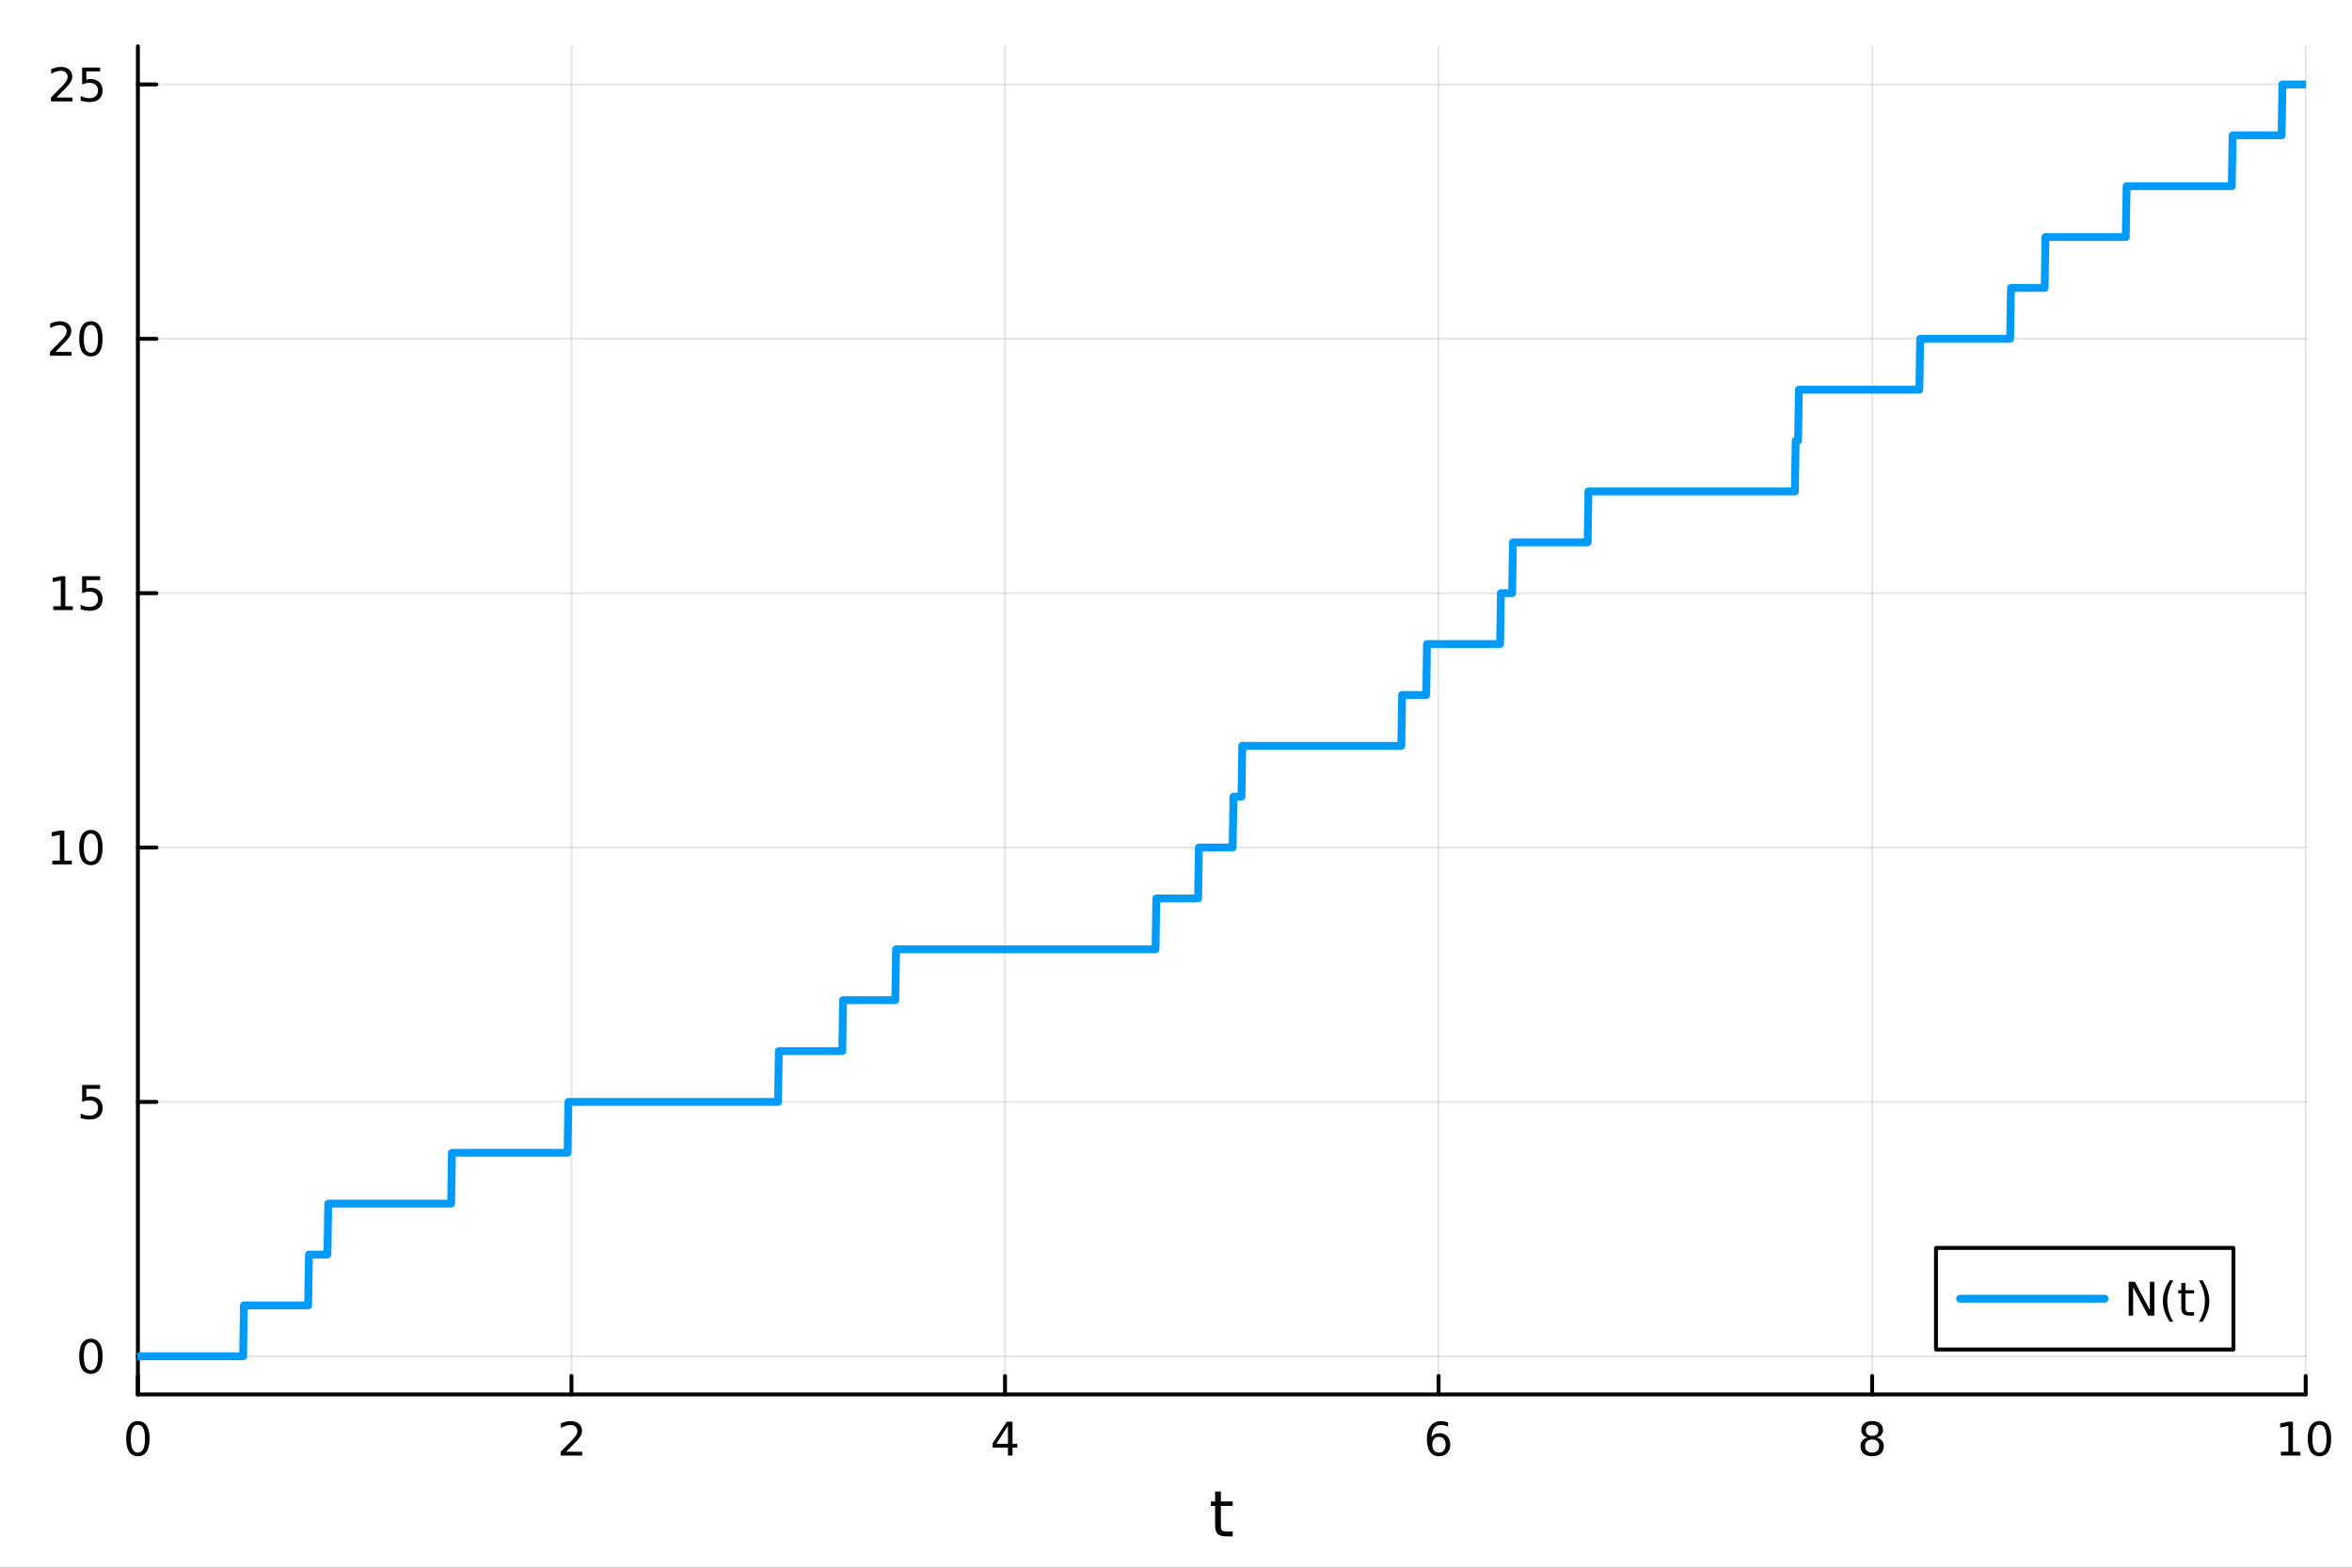 <?xml version="1.0" encoding="utf-8"?>
<svg xmlns="http://www.w3.org/2000/svg" xmlns:xlink="http://www.w3.org/1999/xlink" width="600" height="400" viewBox="0 0 2400 1600">
<rect x="0" y="0" width="2400" height="1600" fill="#333333" stroke="none"/>
<defs>
  <clipPath id="clip350">
    <rect x="0" y="0" width="2400" height="1600"/>
  </clipPath>
</defs>
<path clip-path="url(#clip350)" d="M0 1600 L2400 1600 L2400 0 L0 0  Z" fill="#ffffff" fill-rule="evenodd" fill-opacity="1"/>
<defs>
  <clipPath id="clip351">
    <rect x="480" y="0" width="1681" height="1600"/>
  </clipPath>
</defs>
<path clip-path="url(#clip350)" d="M140.696 1423.18 L2352.76 1423.18 L2352.76 47.244 L140.696 47.244  Z" fill="#ffffff" fill-rule="evenodd" fill-opacity="1"/>
<defs>
  <clipPath id="clip352">
    <rect x="140" y="47" width="2213" height="1377"/>
  </clipPath>
</defs>
<polyline clip-path="url(#clip352)" style="stroke:#000000; stroke-linecap:round; stroke-linejoin:round; stroke-width:2; stroke-opacity:0.1; fill:none" points="140.696,1423.18 140.696,47.244 "/>
<polyline clip-path="url(#clip352)" style="stroke:#000000; stroke-linecap:round; stroke-linejoin:round; stroke-width:2; stroke-opacity:0.1; fill:none" points="583.108,1423.18 583.108,47.244 "/>
<polyline clip-path="url(#clip352)" style="stroke:#000000; stroke-linecap:round; stroke-linejoin:round; stroke-width:2; stroke-opacity:0.1; fill:none" points="1025.52,1423.18 1025.52,47.244 "/>
<polyline clip-path="url(#clip352)" style="stroke:#000000; stroke-linecap:round; stroke-linejoin:round; stroke-width:2; stroke-opacity:0.1; fill:none" points="1467.93,1423.18 1467.93,47.244 "/>
<polyline clip-path="url(#clip352)" style="stroke:#000000; stroke-linecap:round; stroke-linejoin:round; stroke-width:2; stroke-opacity:0.1; fill:none" points="1910.34,1423.18 1910.34,47.244 "/>
<polyline clip-path="url(#clip352)" style="stroke:#000000; stroke-linecap:round; stroke-linejoin:round; stroke-width:2; stroke-opacity:0.1; fill:none" points="2352.76,1423.18 2352.76,47.244 "/>
<polyline clip-path="url(#clip350)" style="stroke:#000000; stroke-linecap:round; stroke-linejoin:round; stroke-width:4; stroke-opacity:1; fill:none" points="140.696,1423.18 2352.76,1423.18 "/>
<polyline clip-path="url(#clip350)" style="stroke:#000000; stroke-linecap:round; stroke-linejoin:round; stroke-width:4; stroke-opacity:1; fill:none" points="140.696,1423.18 140.696,1404.28 "/>
<polyline clip-path="url(#clip350)" style="stroke:#000000; stroke-linecap:round; stroke-linejoin:round; stroke-width:4; stroke-opacity:1; fill:none" points="583.108,1423.18 583.108,1404.28 "/>
<polyline clip-path="url(#clip350)" style="stroke:#000000; stroke-linecap:round; stroke-linejoin:round; stroke-width:4; stroke-opacity:1; fill:none" points="1025.52,1423.18 1025.52,1404.28 "/>
<polyline clip-path="url(#clip350)" style="stroke:#000000; stroke-linecap:round; stroke-linejoin:round; stroke-width:4; stroke-opacity:1; fill:none" points="1467.93,1423.18 1467.93,1404.28 "/>
<polyline clip-path="url(#clip350)" style="stroke:#000000; stroke-linecap:round; stroke-linejoin:round; stroke-width:4; stroke-opacity:1; fill:none" points="1910.34,1423.18 1910.34,1404.28 "/>
<polyline clip-path="url(#clip350)" style="stroke:#000000; stroke-linecap:round; stroke-linejoin:round; stroke-width:4; stroke-opacity:1; fill:none" points="2352.76,1423.18 2352.76,1404.28 "/>
<path clip-path="url(#clip350)" d="M140.696 1454.1 Q137.084 1454.1 135.256 1457.66 Q133.45 1461.2 133.45 1468.33 Q133.45 1475.44 135.256 1479.01 Q137.084 1482.55 140.696 1482.55 Q144.33 1482.55 146.135 1479.01 Q147.964 1475.44 147.964 1468.33 Q147.964 1461.2 146.135 1457.66 Q144.33 1454.1 140.696 1454.1 M140.696 1450.39 Q146.506 1450.39 149.561 1455 Q152.64 1459.58 152.64 1468.33 Q152.64 1477.06 149.561 1481.67 Q146.506 1486.25 140.696 1486.25 Q134.885 1486.25 131.807 1481.67 Q128.751 1477.06 128.751 1468.33 Q128.751 1459.58 131.807 1455 Q134.885 1450.39 140.696 1450.39 Z" fill="#000000" fill-rule="nonzero" fill-opacity="1" /><path clip-path="url(#clip350)" d="M577.76 1481.64 L594.08 1481.64 L594.08 1485.58 L572.135 1485.58 L572.135 1481.64 Q574.797 1478.89 579.381 1474.26 Q583.987 1469.61 585.168 1468.27 Q587.413 1465.74 588.293 1464.01 Q589.196 1462.25 589.196 1460.56 Q589.196 1457.8 587.251 1456.07 Q585.33 1454.33 582.228 1454.33 Q580.029 1454.33 577.575 1455.09 Q575.145 1455.86 572.367 1457.41 L572.367 1452.69 Q575.191 1451.55 577.645 1450.97 Q580.098 1450.39 582.135 1450.39 Q587.506 1450.39 590.7 1453.08 Q593.895 1455.77 593.895 1460.26 Q593.895 1462.39 593.084 1464.31 Q592.297 1466.2 590.191 1468.8 Q589.612 1469.47 586.51 1472.69 Q583.409 1475.88 577.76 1481.64 Z" fill="#000000" fill-rule="nonzero" fill-opacity="1" /><path clip-path="url(#clip350)" d="M1028.53 1455.09 L1016.72 1473.54 L1028.53 1473.54 L1028.53 1455.09 M1027.3 1451.02 L1033.18 1451.02 L1033.18 1473.54 L1038.11 1473.54 L1038.11 1477.43 L1033.18 1477.43 L1033.18 1485.58 L1028.53 1485.58 L1028.53 1477.43 L1012.93 1477.43 L1012.93 1472.92 L1027.3 1451.02 Z" fill="#000000" fill-rule="nonzero" fill-opacity="1" /><path clip-path="url(#clip350)" d="M1468.34 1466.44 Q1465.19 1466.44 1463.34 1468.59 Q1461.51 1470.74 1461.51 1474.49 Q1461.51 1478.22 1463.34 1480.39 Q1465.19 1482.55 1468.34 1482.55 Q1471.48 1482.55 1473.31 1480.39 Q1475.17 1478.22 1475.17 1474.49 Q1475.17 1470.74 1473.31 1468.59 Q1471.48 1466.44 1468.34 1466.44 M1477.62 1451.78 L1477.62 1456.04 Q1475.86 1455.21 1474.05 1454.77 Q1472.27 1454.33 1470.51 1454.33 Q1465.88 1454.33 1463.43 1457.45 Q1461 1460.58 1460.65 1466.9 Q1462.02 1464.89 1464.08 1463.82 Q1466.14 1462.73 1468.61 1462.73 Q1473.82 1462.73 1476.83 1465.9 Q1479.86 1469.05 1479.86 1474.49 Q1479.86 1479.82 1476.72 1483.03 Q1473.57 1486.25 1468.34 1486.25 Q1462.34 1486.25 1459.17 1481.67 Q1456 1477.06 1456 1468.33 Q1456 1460.14 1459.89 1455.28 Q1463.78 1450.39 1470.33 1450.39 Q1472.09 1450.39 1473.87 1450.74 Q1475.67 1451.09 1477.62 1451.78 Z" fill="#000000" fill-rule="nonzero" fill-opacity="1" /><path clip-path="url(#clip350)" d="M1910.34 1469.17 Q1907.01 1469.17 1905.09 1470.95 Q1903.19 1472.73 1903.19 1475.86 Q1903.19 1478.98 1905.09 1480.77 Q1907.01 1482.55 1910.34 1482.55 Q1913.68 1482.55 1915.6 1480.77 Q1917.52 1478.96 1917.52 1475.86 Q1917.52 1472.73 1915.6 1470.95 Q1913.7 1469.17 1910.34 1469.17 M1905.67 1467.18 Q1902.66 1466.44 1900.97 1464.38 Q1899.3 1462.32 1899.3 1459.35 Q1899.3 1455.21 1902.24 1452.8 Q1905.2 1450.39 1910.34 1450.39 Q1915.51 1450.39 1918.45 1452.8 Q1921.39 1455.21 1921.39 1459.35 Q1921.39 1462.32 1919.7 1464.38 Q1918.03 1466.44 1915.04 1467.18 Q1918.42 1467.96 1920.3 1470.26 Q1922.2 1472.55 1922.2 1475.86 Q1922.2 1480.88 1919.12 1483.57 Q1916.06 1486.25 1910.34 1486.25 Q1904.63 1486.25 1901.55 1483.57 Q1898.49 1480.88 1898.49 1475.86 Q1898.49 1472.55 1900.39 1470.26 Q1902.29 1467.96 1905.67 1467.18 M1903.95 1459.79 Q1903.95 1462.48 1905.62 1463.98 Q1907.31 1465.49 1910.34 1465.49 Q1913.35 1465.49 1915.04 1463.98 Q1916.76 1462.48 1916.76 1459.79 Q1916.76 1457.11 1915.04 1455.6 Q1913.35 1454.1 1910.34 1454.1 Q1907.31 1454.1 1905.62 1455.6 Q1903.95 1457.11 1903.95 1459.79 Z" fill="#000000" fill-rule="nonzero" fill-opacity="1" /><path clip-path="url(#clip350)" d="M2327.44 1481.64 L2335.08 1481.64 L2335.08 1455.28 L2326.77 1456.95 L2326.77 1452.69 L2335.04 1451.02 L2339.71 1451.02 L2339.71 1481.64 L2347.35 1481.64 L2347.35 1485.58 L2327.44 1485.58 L2327.44 1481.64 Z" fill="#000000" fill-rule="nonzero" fill-opacity="1" /><path clip-path="url(#clip350)" d="M2366.8 1454.1 Q2363.18 1454.1 2361.36 1457.66 Q2359.55 1461.2 2359.55 1468.33 Q2359.55 1475.44 2361.36 1479.01 Q2363.18 1482.55 2366.8 1482.55 Q2370.43 1482.55 2372.23 1479.01 Q2374.06 1475.44 2374.06 1468.33 Q2374.06 1461.2 2372.23 1457.66 Q2370.43 1454.1 2366.8 1454.1 M2366.8 1450.39 Q2372.61 1450.39 2375.66 1455 Q2378.74 1459.58 2378.74 1468.33 Q2378.74 1477.06 2375.66 1481.67 Q2372.61 1486.25 2366.8 1486.25 Q2360.99 1486.25 2357.91 1481.67 Q2354.85 1477.06 2354.85 1468.33 Q2354.85 1459.58 2357.91 1455 Q2360.99 1450.39 2366.8 1450.39 Z" fill="#000000" fill-rule="nonzero" fill-opacity="1" /><path clip-path="url(#clip350)" d="M1245.79 1522.27 L1245.79 1532.4 L1257.85 1532.4 L1257.85 1536.95 L1245.79 1536.95 L1245.79 1556.3 Q1245.79 1560.66 1246.96 1561.9 Q1248.17 1563.14 1251.83 1563.14 L1257.85 1563.14 L1257.85 1568.04 L1251.83 1568.04 Q1245.05 1568.04 1242.48 1565.53 Q1239.9 1562.98 1239.9 1556.3 L1239.9 1536.95 L1235.6 1536.95 L1235.6 1532.4 L1239.9 1532.4 L1239.9 1522.27 L1245.79 1522.27 Z" fill="#000000" fill-rule="nonzero" fill-opacity="1" /><polyline clip-path="url(#clip352)" style="stroke:#000000; stroke-linecap:round; stroke-linejoin:round; stroke-width:2; stroke-opacity:0.1; fill:none" points="140.696,1384.24 2352.76,1384.24 "/>
<polyline clip-path="url(#clip352)" style="stroke:#000000; stroke-linecap:round; stroke-linejoin:round; stroke-width:2; stroke-opacity:0.1; fill:none" points="140.696,1124.63 2352.76,1124.63 "/>
<polyline clip-path="url(#clip352)" style="stroke:#000000; stroke-linecap:round; stroke-linejoin:round; stroke-width:2; stroke-opacity:0.1; fill:none" points="140.696,865.017 2352.76,865.017 "/>
<polyline clip-path="url(#clip352)" style="stroke:#000000; stroke-linecap:round; stroke-linejoin:round; stroke-width:2; stroke-opacity:0.1; fill:none" points="140.696,605.407 2352.76,605.407 "/>
<polyline clip-path="url(#clip352)" style="stroke:#000000; stroke-linecap:round; stroke-linejoin:round; stroke-width:2; stroke-opacity:0.1; fill:none" points="140.696,345.796 2352.76,345.796 "/>
<polyline clip-path="url(#clip352)" style="stroke:#000000; stroke-linecap:round; stroke-linejoin:round; stroke-width:2; stroke-opacity:0.1; fill:none" points="140.696,86.186 2352.76,86.186 "/>
<polyline clip-path="url(#clip350)" style="stroke:#000000; stroke-linecap:round; stroke-linejoin:round; stroke-width:4; stroke-opacity:1; fill:none" points="140.696,1423.18 140.696,47.244 "/>
<polyline clip-path="url(#clip350)" style="stroke:#000000; stroke-linecap:round; stroke-linejoin:round; stroke-width:4; stroke-opacity:1; fill:none" points="140.696,1384.24 159.593,1384.24 "/>
<polyline clip-path="url(#clip350)" style="stroke:#000000; stroke-linecap:round; stroke-linejoin:round; stroke-width:4; stroke-opacity:1; fill:none" points="140.696,1124.63 159.593,1124.63 "/>
<polyline clip-path="url(#clip350)" style="stroke:#000000; stroke-linecap:round; stroke-linejoin:round; stroke-width:4; stroke-opacity:1; fill:none" points="140.696,865.017 159.593,865.017 "/>
<polyline clip-path="url(#clip350)" style="stroke:#000000; stroke-linecap:round; stroke-linejoin:round; stroke-width:4; stroke-opacity:1; fill:none" points="140.696,605.407 159.593,605.407 "/>
<polyline clip-path="url(#clip350)" style="stroke:#000000; stroke-linecap:round; stroke-linejoin:round; stroke-width:4; stroke-opacity:1; fill:none" points="140.696,345.796 159.593,345.796 "/>
<polyline clip-path="url(#clip350)" style="stroke:#000000; stroke-linecap:round; stroke-linejoin:round; stroke-width:4; stroke-opacity:1; fill:none" points="140.696,86.186 159.593,86.186 "/>
<path clip-path="url(#clip350)" d="M92.751 1370.04 Q89.14 1370.04 87.311 1373.6 Q85.506 1377.14 85.506 1384.27 Q85.506 1391.38 87.311 1394.94 Q89.14 1398.49 92.751 1398.49 Q96.385 1398.49 98.191 1394.94 Q100.02 1391.38 100.02 1384.27 Q100.02 1377.14 98.191 1373.6 Q96.385 1370.04 92.751 1370.04 M92.751 1366.33 Q98.561 1366.33 101.617 1370.94 Q104.696 1375.52 104.696 1384.27 Q104.696 1393 101.617 1397.61 Q98.561 1402.19 92.751 1402.19 Q86.941 1402.19 83.862 1397.61 Q80.807 1393 80.807 1384.27 Q80.807 1375.52 83.862 1370.94 Q86.941 1366.33 92.751 1366.33 Z" fill="#000000" fill-rule="nonzero" fill-opacity="1" /><path clip-path="url(#clip350)" d="M83.793 1107.35 L102.149 1107.35 L102.149 1111.28 L88.075 1111.28 L88.075 1119.76 Q89.094 1119.41 90.112 1119.25 Q91.131 1119.06 92.149 1119.06 Q97.936 1119.06 101.316 1122.23 Q104.696 1125.4 104.696 1130.82 Q104.696 1136.4 101.223 1139.5 Q97.751 1142.58 91.432 1142.58 Q89.256 1142.58 86.987 1142.21 Q84.742 1141.84 82.335 1141.1 L82.335 1136.4 Q84.418 1137.53 86.64 1138.09 Q88.862 1138.64 91.339 1138.64 Q95.344 1138.64 97.682 1136.54 Q100.02 1134.43 100.02 1130.82 Q100.02 1127.21 97.682 1125.1 Q95.344 1123 91.339 1123 Q89.464 1123 87.589 1123.41 Q85.737 1123.83 83.793 1124.71 L83.793 1107.35 Z" fill="#000000" fill-rule="nonzero" fill-opacity="1" /><path clip-path="url(#clip350)" d="M53.4 878.362 L61.038 878.362 L61.038 851.996 L52.728 853.663 L52.728 849.404 L60.992 847.737 L65.668 847.737 L65.668 878.362 L73.307 878.362 L73.307 882.297 L53.4 882.297 L53.4 878.362 Z" fill="#000000" fill-rule="nonzero" fill-opacity="1" /><path clip-path="url(#clip350)" d="M92.751 850.816 Q89.14 850.816 87.311 854.381 Q85.506 857.922 85.506 865.052 Q85.506 872.158 87.311 875.723 Q89.14 879.265 92.751 879.265 Q96.385 879.265 98.191 875.723 Q100.02 872.158 100.02 865.052 Q100.02 857.922 98.191 854.381 Q96.385 850.816 92.751 850.816 M92.751 847.112 Q98.561 847.112 101.617 851.719 Q104.696 856.302 104.696 865.052 Q104.696 873.779 101.617 878.385 Q98.561 882.969 92.751 882.969 Q86.941 882.969 83.862 878.385 Q80.807 873.779 80.807 865.052 Q80.807 856.302 83.862 851.719 Q86.941 847.112 92.751 847.112 Z" fill="#000000" fill-rule="nonzero" fill-opacity="1" /><path clip-path="url(#clip350)" d="M54.395 618.752 L62.034 618.752 L62.034 592.386 L53.724 594.053 L53.724 589.793 L61.987 588.127 L66.663 588.127 L66.663 618.752 L74.302 618.752 L74.302 622.687 L54.395 622.687 L54.395 618.752 Z" fill="#000000" fill-rule="nonzero" fill-opacity="1" /><path clip-path="url(#clip350)" d="M83.793 588.127 L102.149 588.127 L102.149 592.062 L88.075 592.062 L88.075 600.534 Q89.094 600.187 90.112 600.025 Q91.131 599.84 92.149 599.84 Q97.936 599.84 101.316 603.011 Q104.696 606.182 104.696 611.599 Q104.696 617.177 101.223 620.279 Q97.751 623.358 91.432 623.358 Q89.256 623.358 86.987 622.988 Q84.742 622.617 82.335 621.877 L82.335 617.177 Q84.418 618.312 86.64 618.867 Q88.862 619.423 91.339 619.423 Q95.344 619.423 97.682 617.316 Q100.02 615.21 100.02 611.599 Q100.02 607.988 97.682 605.881 Q95.344 603.775 91.339 603.775 Q89.464 603.775 87.589 604.191 Q85.737 604.608 83.793 605.488 L83.793 588.127 Z" fill="#000000" fill-rule="nonzero" fill-opacity="1" /><path clip-path="url(#clip350)" d="M56.617 359.141 L72.936 359.141 L72.936 363.076 L50.992 363.076 L50.992 359.141 Q53.654 356.386 58.237 351.757 Q62.844 347.104 64.025 345.761 Q66.27 343.238 67.149 341.502 Q68.052 339.743 68.052 338.053 Q68.052 335.299 66.108 333.562 Q64.186 331.826 61.085 331.826 Q58.886 331.826 56.432 332.59 Q54.001 333.354 51.224 334.905 L51.224 330.183 Q54.048 329.049 56.501 328.47 Q58.955 327.891 60.992 327.891 Q66.362 327.891 69.557 330.576 Q72.751 333.262 72.751 337.752 Q72.751 339.882 71.941 341.803 Q71.154 343.701 69.048 346.294 Q68.469 346.965 65.367 350.183 Q62.265 353.377 56.617 359.141 Z" fill="#000000" fill-rule="nonzero" fill-opacity="1" /><path clip-path="url(#clip350)" d="M92.751 331.595 Q89.14 331.595 87.311 335.16 Q85.506 338.701 85.506 345.831 Q85.506 352.937 87.311 356.502 Q89.14 360.044 92.751 360.044 Q96.385 360.044 98.191 356.502 Q100.02 352.937 100.02 345.831 Q100.02 338.701 98.191 335.16 Q96.385 331.595 92.751 331.595 M92.751 327.891 Q98.561 327.891 101.617 332.498 Q104.696 337.081 104.696 345.831 Q104.696 354.558 101.617 359.164 Q98.561 363.747 92.751 363.747 Q86.941 363.747 83.862 359.164 Q80.807 354.558 80.807 345.831 Q80.807 337.081 83.862 332.498 Q86.941 327.891 92.751 327.891 Z" fill="#000000" fill-rule="nonzero" fill-opacity="1" /><path clip-path="url(#clip350)" d="M57.612 99.531 L73.932 99.531 L73.932 103.466 L51.987 103.466 L51.987 99.531 Q54.65 96.776 59.233 92.146 Q63.839 87.493 65.02 86.151 Q67.265 83.628 68.145 81.892 Q69.048 80.132 69.048 78.443 Q69.048 75.688 67.103 73.952 Q65.182 72.216 62.08 72.216 Q59.881 72.216 57.427 72.98 Q54.997 73.744 52.219 75.294 L52.219 70.572 Q55.043 69.438 57.497 68.859 Q59.95 68.281 61.987 68.281 Q67.358 68.281 70.552 70.966 Q73.747 73.651 73.747 78.142 Q73.747 80.271 72.936 82.193 Q72.149 84.091 70.043 86.683 Q69.464 87.355 66.362 90.572 Q63.261 93.767 57.612 99.531 Z" fill="#000000" fill-rule="nonzero" fill-opacity="1" /><path clip-path="url(#clip350)" d="M83.793 68.906 L102.149 68.906 L102.149 72.841 L88.075 72.841 L88.075 81.313 Q89.094 80.966 90.112 80.804 Q91.131 80.619 92.149 80.619 Q97.936 80.619 101.316 83.79 Q104.696 86.961 104.696 92.378 Q104.696 97.956 101.223 101.058 Q97.751 104.137 91.432 104.137 Q89.256 104.137 86.987 103.767 Q84.742 103.396 82.335 102.655 L82.335 97.956 Q84.418 99.091 86.64 99.646 Q88.862 100.202 91.339 100.202 Q95.344 100.202 97.682 98.095 Q100.02 95.989 100.02 92.378 Q100.02 88.767 97.682 86.66 Q95.344 84.554 91.339 84.554 Q89.464 84.554 87.589 84.97 Q85.737 85.387 83.793 86.267 L83.793 68.906 Z" fill="#000000" fill-rule="nonzero" fill-opacity="1" /><polyline clip-path="url(#clip352)" style="stroke:#009af9; stroke-linecap:round; stroke-linejoin:round; stroke-width:8; stroke-opacity:1; fill:none" points="140.696,1384.24 141.515,1384.24 142.335,1384.24 143.154,1384.24 143.974,1384.24 144.793,1384.24 145.613,1384.24 146.433,1384.24 147.252,1384.24 148.072,1384.24 148.891,1384.24 149.711,1384.24 150.531,1384.24 151.35,1384.24 152.17,1384.24 152.989,1384.24 153.809,1384.24 154.628,1384.24 155.448,1384.24 156.268,1384.24 157.087,1384.24 157.907,1384.24 158.726,1384.24 159.546,1384.24 160.366,1384.24 161.185,1384.24 162.005,1384.24 162.824,1384.24 163.644,1384.24 164.464,1384.24 165.283,1384.24 166.103,1384.24 166.922,1384.24 167.742,1384.24 168.561,1384.24 169.381,1384.24 170.201,1384.24 171.02,1384.24 171.84,1384.24 172.659,1384.24 173.479,1384.24 174.299,1384.24 175.118,1384.24 175.938,1384.24 176.757,1384.24 177.577,1384.24 178.396,1384.24 179.216,1384.24 180.036,1384.24 180.855,1384.24 181.675,1384.24 182.494,1384.24 183.314,1384.24 184.134,1384.24 184.953,1384.24 185.773,1384.24 186.592,1384.24 187.412,1384.24 188.231,1384.24 189.051,1384.24 189.871,1384.24 190.69,1384.24 191.51,1384.24 192.329,1384.24 193.149,1384.24 193.969,1384.24 194.788,1384.24 195.608,1384.24 196.427,1384.24 197.247,1384.24 198.067,1384.24 198.886,1384.24 199.706,1384.24 200.525,1384.24 201.345,1384.24 202.164,1384.24 202.984,1384.24 203.804,1384.24 204.623,1384.24 205.443,1384.24 206.262,1384.24 207.082,1384.24 207.902,1384.24 208.721,1384.24 209.541,1384.24 210.36,1384.24 211.18,1384.24 211.999,1384.24 212.819,1384.24 213.639,1384.24 214.458,1384.24 215.278,1384.24 216.097,1384.24 216.917,1384.24 217.737,1384.24 218.556,1384.24 219.376,1384.24 220.195,1384.24 221.015,1384.24 221.834,1384.24 222.654,1384.24 223.474,1384.24 224.293,1384.24 225.113,1384.24 225.932,1384.24 226.752,1384.24 227.572,1384.24 228.391,1384.24 229.211,1384.24 230.03,1384.24 230.85,1384.24 231.669,1384.24 232.489,1384.24 233.309,1384.24 234.128,1384.24 234.948,1384.24 235.767,1384.24 236.587,1384.24 237.407,1384.24 238.226,1384.24 239.046,1384.24 239.865,1384.24 240.685,1384.24 241.505,1384.24 242.324,1384.24 243.144,1384.24 243.963,1384.24 244.783,1384.24 245.602,1384.24 246.422,1384.24 247.242,1384.24 248.061,1384.24 248.881,1332.32 249.7,1332.32 250.52,1332.32 251.34,1332.32 252.159,1332.32 252.979,1332.32 253.798,1332.32 254.618,1332.32 255.437,1332.32 256.257,1332.32 257.077,1332.32 257.896,1332.32 258.716,1332.32 259.535,1332.32 260.355,1332.32 261.175,1332.32 261.994,1332.32 262.814,1332.32 263.633,1332.32 264.453,1332.32 265.272,1332.32 266.092,1332.32 266.912,1332.32 267.731,1332.32 268.551,1332.32 269.37,1332.32 270.19,1332.32 271.01,1332.32 271.829,1332.32 272.649,1332.32 273.468,1332.32 274.288,1332.32 275.108,1332.32 275.927,1332.32 276.747,1332.32 277.566,1332.32 278.386,1332.32 279.205,1332.32 280.025,1332.32 280.845,1332.32 281.664,1332.32 282.484,1332.32 283.303,1332.32 284.123,1332.32 284.943,1332.32 285.762,1332.32 286.582,1332.32 287.401,1332.32 288.221,1332.32 289.04,1332.32 289.86,1332.32 290.68,1332.32 291.499,1332.32 292.319,1332.32 293.138,1332.32 293.958,1332.32 294.778,1332.32 295.597,1332.32 296.417,1332.32 297.236,1332.32 298.056,1332.32 298.875,1332.32 299.695,1332.32 300.515,1332.32 301.334,1332.32 302.154,1332.32 302.973,1332.32 303.793,1332.32 304.613,1332.32 305.432,1332.32 306.252,1332.32 307.071,1332.32 307.891,1332.32 308.711,1332.32 309.53,1332.32 310.35,1332.32 311.169,1332.32 311.989,1332.32 312.808,1332.32 313.628,1332.32 314.448,1332.32 315.267,1280.39 316.087,1280.39 316.906,1280.39 317.726,1280.39 318.546,1280.39 319.365,1280.39 320.185,1280.39 321.004,1280.39 321.824,1280.39 322.643,1280.39 323.463,1280.39 324.283,1280.39 325.102,1280.39 325.922,1280.39 326.741,1280.39 327.561,1280.39 328.381,1280.39 329.2,1280.39 330.02,1280.39 330.839,1280.39 331.659,1280.39 332.478,1280.39 333.298,1280.39 334.118,1280.39 334.937,1228.47 335.757,1228.47 336.576,1228.47 337.396,1228.47 338.216,1228.47 339.035,1228.47 339.855,1228.47 340.674,1228.47 341.494,1228.47 342.313,1228.47 343.133,1228.47 343.953,1228.47 344.772,1228.47 345.592,1228.47 346.411,1228.47 347.231,1228.47 348.051,1228.47 348.87,1228.47 349.69,1228.47 350.509,1228.47 351.329,1228.47 352.149,1228.47 352.968,1228.47 353.788,1228.47 354.607,1228.47 355.427,1228.47 356.246,1228.47 357.066,1228.47 357.886,1228.47 358.705,1228.47 359.525,1228.47 360.344,1228.47 361.164,1228.47 361.984,1228.47 362.803,1228.47 363.623,1228.47 364.442,1228.47 365.262,1228.47 366.081,1228.47 366.901,1228.47 367.721,1228.47 368.54,1228.47 369.36,1228.47 370.179,1228.47 370.999,1228.47 371.819,1228.47 372.638,1228.47 373.458,1228.47 374.277,1228.47 375.097,1228.47 375.916,1228.47 376.736,1228.47 377.556,1228.47 378.375,1228.47 379.195,1228.47 380.014,1228.47 380.834,1228.47 381.654,1228.47 382.473,1228.47 383.293,1228.47 384.112,1228.47 384.932,1228.47 385.752,1228.47 386.571,1228.47 387.391,1228.47 388.21,1228.47 389.03,1228.47 389.849,1228.47 390.669,1228.47 391.489,1228.47 392.308,1228.47 393.128,1228.47 393.947,1228.47 394.767,1228.47 395.587,1228.47 396.406,1228.47 397.226,1228.47 398.045,1228.47 398.865,1228.47 399.684,1228.47 400.504,1228.47 401.324,1228.47 402.143,1228.47 402.963,1228.47 403.782,1228.47 404.602,1228.47 405.422,1228.47 406.241,1228.47 407.061,1228.47 407.88,1228.47 408.7,1228.47 409.519,1228.47 410.339,1228.47 411.159,1228.47 411.978,1228.47 412.798,1228.47 413.617,1228.47 414.437,1228.47 415.257,1228.47 416.076,1228.47 416.896,1228.47 417.715,1228.47 418.535,1228.47 419.354,1228.47 420.174,1228.47 420.994,1228.47 421.813,1228.47 422.633,1228.47 423.452,1228.47 424.272,1228.47 425.092,1228.47 425.911,1228.47 426.731,1228.47 427.55,1228.47 428.37,1228.47 429.19,1228.47 430.009,1228.47 430.829,1228.47 431.648,1228.47 432.468,1228.47 433.287,1228.47 434.107,1228.47 434.927,1228.47 435.746,1228.47 436.566,1228.47 437.385,1228.47 438.205,1228.47 439.025,1228.47 439.844,1228.47 440.664,1228.47 441.483,1228.47 442.303,1228.47 443.122,1228.47 443.942,1228.47 444.762,1228.47 445.581,1228.47 446.401,1228.47 447.22,1228.47 448.04,1228.47 448.86,1228.47 449.679,1228.47 450.499,1228.47 451.318,1228.47 452.138,1228.47 452.957,1228.47 453.777,1228.47 454.597,1228.47 455.416,1228.47 456.236,1228.47 457.055,1228.47 457.875,1228.47 458.695,1228.47 459.514,1228.47 460.334,1228.47 461.153,1176.55 461.973,1176.55 462.793,1176.55 463.612,1176.55 464.432,1176.55 465.251,1176.55 466.071,1176.55 466.89,1176.55 467.71,1176.55 468.53,1176.55 469.349,1176.55 470.169,1176.55 470.988,1176.55 471.808,1176.55 472.628,1176.55 473.447,1176.55 474.267,1176.55 475.086,1176.55 475.906,1176.55 476.725,1176.55 477.545,1176.55 478.365,1176.55 479.184,1176.55 480.004,1176.55 480.823,1176.55 481.643,1176.55 482.463,1176.55 483.282,1176.55 484.102,1176.55 484.921,1176.55 485.741,1176.55 486.56,1176.55 487.38,1176.55 488.2,1176.55 489.019,1176.55 489.839,1176.55 490.658,1176.55 491.478,1176.55 492.298,1176.55 493.117,1176.55 493.937,1176.55 494.756,1176.55 495.576,1176.55 496.396,1176.55 497.215,1176.55 498.035,1176.55 498.854,1176.55 499.674,1176.55 500.493,1176.55 501.313,1176.55 502.133,1176.55 502.952,1176.55 503.772,1176.55 504.591,1176.55 505.411,1176.55 506.231,1176.55 507.05,1176.55 507.87,1176.55 508.689,1176.55 509.509,1176.55 510.328,1176.55 511.148,1176.55 511.968,1176.55 512.787,1176.55 513.607,1176.55 514.426,1176.55 515.246,1176.55 516.066,1176.55 516.885,1176.55 517.705,1176.55 518.524,1176.55 519.344,1176.55 520.163,1176.55 520.983,1176.55 521.803,1176.55 522.622,1176.55 523.442,1176.55 524.261,1176.55 525.081,1176.55 525.901,1176.55 526.72,1176.55 527.54,1176.55 528.359,1176.55 529.179,1176.55 529.998,1176.55 530.818,1176.55 531.638,1176.55 532.457,1176.55 533.277,1176.55 534.096,1176.55 534.916,1176.55 535.736,1176.55 536.555,1176.55 537.375,1176.55 538.194,1176.55 539.014,1176.55 539.834,1176.55 540.653,1176.55 541.473,1176.55 542.292,1176.55 543.112,1176.55 543.931,1176.55 544.751,1176.55 545.571,1176.55 546.39,1176.55 547.21,1176.55 548.029,1176.55 548.849,1176.55 549.669,1176.55 550.488,1176.55 551.308,1176.55 552.127,1176.55 552.947,1176.55 553.766,1176.55 554.586,1176.55 555.406,1176.55 556.225,1176.55 557.045,1176.55 557.864,1176.55 558.684,1176.55 559.504,1176.55 560.323,1176.55 561.143,1176.55 561.962,1176.55 562.782,1176.55 563.601,1176.55 564.421,1176.55 565.241,1176.55 566.06,1176.55 566.88,1176.55 567.699,1176.55 568.519,1176.55 569.339,1176.55 570.158,1176.55 570.978,1176.55 571.797,1176.55 572.617,1176.55 573.437,1176.55 574.256,1176.55 575.076,1176.55 575.895,1176.55 576.715,1176.55 577.534,1176.55 578.354,1176.55 579.174,1176.55 579.993,1124.63 580.813,1124.63 581.632,1124.63 582.452,1124.63 583.272,1124.63 584.091,1124.63 584.911,1124.63 585.73,1124.63 586.55,1124.63 587.369,1124.63 588.189,1124.63 589.009,1124.63 589.828,1124.63 590.648,1124.63 591.467,1124.63 592.287,1124.63 593.107,1124.63 593.926,1124.63 594.746,1124.63 595.565,1124.63 596.385,1124.63 597.204,1124.63 598.024,1124.63 598.844,1124.63 599.663,1124.63 600.483,1124.63 601.302,1124.63 602.122,1124.63 602.942,1124.63 603.761,1124.63 604.581,1124.63 605.4,1124.63 606.22,1124.63 607.04,1124.63 607.859,1124.63 608.679,1124.63 609.498,1124.63 610.318,1124.63 611.137,1124.63 611.957,1124.63 612.777,1124.63 613.596,1124.63 614.416,1124.63 615.235,1124.63 616.055,1124.63 616.875,1124.63 617.694,1124.63 618.514,1124.63 619.333,1124.63 620.153,1124.63 620.972,1124.63 621.792,1124.63 622.612,1124.63 623.431,1124.63 624.251,1124.63 625.07,1124.63 625.89,1124.63 626.71,1124.63 627.529,1124.63 628.349,1124.63 629.168,1124.63 629.988,1124.63 630.807,1124.63 631.627,1124.63 632.447,1124.63 633.266,1124.63 634.086,1124.63 634.905,1124.63 635.725,1124.63 636.545,1124.63 637.364,1124.63 638.184,1124.63 639.003,1124.63 639.823,1124.63 640.642,1124.63 641.462,1124.63 642.282,1124.63 643.101,1124.63 643.921,1124.63 644.74,1124.63 645.56,1124.63 646.38,1124.63 647.199,1124.63 648.019,1124.63 648.838,1124.63 649.658,1124.63 650.478,1124.63 651.297,1124.63 652.117,1124.63 652.936,1124.63 653.756,1124.63 654.575,1124.63 655.395,1124.63 656.215,1124.63 657.034,1124.63 657.854,1124.63 658.673,1124.63 659.493,1124.63 660.313,1124.63 661.132,1124.63 661.952,1124.63 662.771,1124.63 663.591,1124.63 664.41,1124.63 665.23,1124.63 666.05,1124.63 666.869,1124.63 667.689,1124.63 668.508,1124.63 669.328,1124.63 670.148,1124.63 670.967,1124.63 671.787,1124.63 672.606,1124.63 673.426,1124.63 674.245,1124.63 675.065,1124.63 675.885,1124.63 676.704,1124.63 677.524,1124.63 678.343,1124.63 679.163,1124.63 679.983,1124.63 680.802,1124.63 681.622,1124.63 682.441,1124.63 683.261,1124.63 684.081,1124.63 684.9,1124.63 685.72,1124.63 686.539,1124.63 687.359,1124.63 688.178,1124.63 688.998,1124.63 689.818,1124.63 690.637,1124.63 691.457,1124.63 692.276,1124.63 693.096,1124.63 693.916,1124.63 694.735,1124.63 695.555,1124.63 696.374,1124.63 697.194,1124.63 698.013,1124.63 698.833,1124.63 699.653,1124.63 700.472,1124.63 701.292,1124.63 702.111,1124.63 702.931,1124.63 703.751,1124.63 704.57,1124.63 705.39,1124.63 706.209,1124.63 707.029,1124.63 707.848,1124.63 708.668,1124.63 709.488,1124.63 710.307,1124.63 711.127,1124.63 711.946,1124.63 712.766,1124.63 713.586,1124.63 714.405,1124.63 715.225,1124.63 716.044,1124.63 716.864,1124.63 717.683,1124.63 718.503,1124.63 719.323,1124.63 720.142,1124.63 720.962,1124.63 721.781,1124.63 722.601,1124.63 723.421,1124.63 724.24,1124.63 725.06,1124.63 725.879,1124.63 726.699,1124.63 727.519,1124.63 728.338,1124.63 729.158,1124.63 729.977,1124.63 730.797,1124.63 731.616,1124.63 732.436,1124.63 733.256,1124.63 734.075,1124.63 734.895,1124.63 735.714,1124.63 736.534,1124.63 737.354,1124.63 738.173,1124.63 738.993,1124.63 739.812,1124.63 740.632,1124.63 741.451,1124.63 742.271,1124.63 743.091,1124.63 743.91,1124.63 744.73,1124.63 745.549,1124.63 746.369,1124.63 747.189,1124.63 748.008,1124.63 748.828,1124.63 749.647,1124.63 750.467,1124.63 751.286,1124.63 752.106,1124.63 752.926,1124.63 753.745,1124.63 754.565,1124.63 755.384,1124.63 756.204,1124.63 757.024,1124.63 757.843,1124.63 758.663,1124.63 759.482,1124.63 760.302,1124.63 761.122,1124.63 761.941,1124.63 762.761,1124.63 763.58,1124.63 764.4,1124.63 765.219,1124.63 766.039,1124.63 766.859,1124.63 767.678,1124.63 768.498,1124.63 769.317,1124.63 770.137,1124.63 770.957,1124.63 771.776,1124.63 772.596,1124.63 773.415,1124.63 774.235,1124.63 775.054,1124.63 775.874,1124.63 776.694,1124.63 777.513,1124.63 778.333,1124.63 779.152,1124.63 779.972,1124.63 780.792,1124.63 781.611,1124.63 782.431,1124.63 783.25,1124.63 784.07,1124.63 784.889,1124.63 785.709,1124.63 786.529,1124.63 787.348,1124.63 788.168,1124.63 788.987,1124.63 789.807,1124.63 790.627,1124.63 791.446,1124.63 792.266,1124.63 793.085,1124.63 793.905,1124.63 794.725,1072.71 795.544,1072.71 796.364,1072.71 797.183,1072.71 798.003,1072.71 798.822,1072.71 799.642,1072.71 800.462,1072.71 801.281,1072.71 802.101,1072.71 802.92,1072.71 803.74,1072.71 804.56,1072.71 805.379,1072.71 806.199,1072.71 807.018,1072.71 807.838,1072.71 808.657,1072.71 809.477,1072.71 810.297,1072.71 811.116,1072.71 811.936,1072.71 812.755,1072.71 813.575,1072.71 814.395,1072.71 815.214,1072.71 816.034,1072.71 816.853,1072.71 817.673,1072.71 818.492,1072.71 819.312,1072.71 820.132,1072.71 820.951,1072.71 821.771,1072.71 822.59,1072.71 823.41,1072.71 824.23,1072.71 825.049,1072.71 825.869,1072.71 826.688,1072.71 827.508,1072.71 828.327,1072.71 829.147,1072.71 829.967,1072.71 830.786,1072.71 831.606,1072.71 832.425,1072.71 833.245,1072.71 834.065,1072.71 834.884,1072.71 835.704,1072.71 836.523,1072.71 837.343,1072.71 838.163,1072.71 838.982,1072.71 839.802,1072.71 840.621,1072.71 841.441,1072.71 842.26,1072.71 843.08,1072.71 843.9,1072.71 844.719,1072.71 845.539,1072.71 846.358,1072.71 847.178,1072.71 847.998,1072.71 848.817,1072.71 849.637,1072.71 850.456,1072.71 851.276,1072.71 852.095,1072.71 852.915,1072.71 853.735,1072.71 854.554,1072.71 855.374,1072.71 856.193,1072.71 857.013,1072.71 857.833,1072.71 858.652,1072.71 859.472,1072.71 860.291,1020.78 861.111,1020.78 861.93,1020.78 862.75,1020.78 863.57,1020.78 864.389,1020.78 865.209,1020.78 866.028,1020.78 866.848,1020.78 867.668,1020.78 868.487,1020.78 869.307,1020.78 870.126,1020.78 870.946,1020.78 871.766,1020.78 872.585,1020.78 873.405,1020.78 874.224,1020.78 875.044,1020.78 875.863,1020.78 876.683,1020.78 877.503,1020.78 878.322,1020.78 879.142,1020.78 879.961,1020.78 880.781,1020.78 881.601,1020.78 882.42,1020.78 883.24,1020.78 884.059,1020.78 884.879,1020.78 885.698,1020.78 886.518,1020.78 887.338,1020.78 888.157,1020.78 888.977,1020.78 889.796,1020.78 890.616,1020.78 891.436,1020.78 892.255,1020.78 893.075,1020.78 893.894,1020.78 894.714,1020.78 895.533,1020.78 896.353,1020.78 897.173,1020.78 897.992,1020.78 898.812,1020.78 899.631,1020.78 900.451,1020.78 901.271,1020.78 902.09,1020.78 902.91,1020.78 903.729,1020.78 904.549,1020.78 905.369,1020.78 906.188,1020.78 907.008,1020.78 907.827,1020.78 908.647,1020.78 909.466,1020.78 910.286,1020.78 911.106,1020.78 911.925,1020.78 912.745,1020.78 913.564,1020.78 914.384,968.861 915.204,968.861 916.023,968.861 916.843,968.861 917.662,968.861 918.482,968.861 919.301,968.861 920.121,968.861 920.941,968.861 921.76,968.861 922.58,968.861 923.399,968.861 924.219,968.861 925.039,968.861 925.858,968.861 926.678,968.861 927.497,968.861 928.317,968.861 929.136,968.861 929.956,968.861 930.776,968.861 931.595,968.861 932.415,968.861 933.234,968.861 934.054,968.861 934.874,968.861 935.693,968.861 936.513,968.861 937.332,968.861 938.152,968.861 938.971,968.861 939.791,968.861 940.611,968.861 941.43,968.861 942.25,968.861 943.069,968.861 943.889,968.861 944.709,968.861 945.528,968.861 946.348,968.861 947.167,968.861 947.987,968.861 948.807,968.861 949.626,968.861 950.446,968.861 951.265,968.861 952.085,968.861 952.904,968.861 953.724,968.861 954.544,968.861 955.363,968.861 956.183,968.861 957.002,968.861 957.822,968.861 958.642,968.861 959.461,968.861 960.281,968.861 961.1,968.861 961.92,968.861 962.739,968.861 963.559,968.861 964.379,968.861 965.198,968.861 966.018,968.861 966.837,968.861 967.657,968.861 968.477,968.861 969.296,968.861 970.116,968.861 970.935,968.861 971.755,968.861 972.574,968.861 973.394,968.861 974.214,968.861 975.033,968.861 975.853,968.861 976.672,968.861 977.492,968.861 978.312,968.861 979.131,968.861 979.951,968.861 980.77,968.861 981.59,968.861 982.41,968.861 983.229,968.861 984.049,968.861 984.868,968.861 985.688,968.861 986.507,968.861 987.327,968.861 988.147,968.861 988.966,968.861 989.786,968.861 990.605,968.861 991.425,968.861 992.245,968.861 993.064,968.861 993.884,968.861 994.703,968.861 995.523,968.861 996.342,968.861 997.162,968.861 997.982,968.861 998.801,968.861 999.621,968.861 1000.44,968.861 1001.26,968.861 1002.08,968.861 1002.9,968.861 1003.72,968.861 1004.54,968.861 1005.36,968.861 1006.18,968.861 1007,968.861 1007.82,968.861 1008.64,968.861 1009.46,968.861 1010.28,968.861 1011.09,968.861 1011.91,968.861 1012.73,968.861 1013.55,968.861 1014.37,968.861 1015.19,968.861 1016.01,968.861 1016.83,968.861 1017.65,968.861 1018.47,968.861 1019.29,968.861 1020.11,968.861 1020.93,968.861 1021.75,968.861 1022.57,968.861 1023.39,968.861 1024.21,968.861 1025.03,968.861 1025.85,968.861 1026.67,968.861 1027.49,968.861 1028.31,968.861 1029.13,968.861 1029.95,968.861 1030.77,968.861 1031.58,968.861 1032.4,968.861 1033.22,968.861 1034.04,968.861 1034.86,968.861 1035.68,968.861 1036.5,968.861 1037.32,968.861 1038.14,968.861 1038.96,968.861 1039.78,968.861 1040.6,968.861 1041.42,968.861 1042.24,968.861 1043.06,968.861 1043.88,968.861 1044.7,968.861 1045.52,968.861 1046.34,968.861 1047.16,968.861 1047.98,968.861 1048.8,968.861 1049.62,968.861 1050.44,968.861 1051.25,968.861 1052.07,968.861 1052.89,968.861 1053.71,968.861 1054.53,968.861 1055.35,968.861 1056.17,968.861 1056.99,968.861 1057.81,968.861 1058.63,968.861 1059.45,968.861 1060.27,968.861 1061.09,968.861 1061.91,968.861 1062.73,968.861 1063.55,968.861 1064.37,968.861 1065.19,968.861 1066.01,968.861 1066.83,968.861 1067.65,968.861 1068.47,968.861 1069.29,968.861 1070.11,968.861 1070.92,968.861 1071.74,968.861 1072.56,968.861 1073.38,968.861 1074.2,968.861 1075.02,968.861 1075.84,968.861 1076.66,968.861 1077.48,968.861 1078.3,968.861 1079.12,968.861 1079.94,968.861 1080.76,968.861 1081.58,968.861 1082.4,968.861 1083.22,968.861 1084.04,968.861 1084.86,968.861 1085.68,968.861 1086.5,968.861 1087.32,968.861 1088.14,968.861 1088.96,968.861 1089.78,968.861 1090.59,968.861 1091.41,968.861 1092.23,968.861 1093.05,968.861 1093.87,968.861 1094.69,968.861 1095.51,968.861 1096.33,968.861 1097.15,968.861 1097.97,968.861 1098.79,968.861 1099.61,968.861 1100.43,968.861 1101.25,968.861 1102.07,968.861 1102.89,968.861 1103.71,968.861 1104.53,968.861 1105.35,968.861 1106.17,968.861 1106.99,968.861 1107.81,968.861 1108.63,968.861 1109.45,968.861 1110.26,968.861 1111.08,968.861 1111.9,968.861 1112.72,968.861 1113.54,968.861 1114.36,968.861 1115.18,968.861 1116,968.861 1116.82,968.861 1117.64,968.861 1118.46,968.861 1119.28,968.861 1120.1,968.861 1120.92,968.861 1121.74,968.861 1122.56,968.861 1123.38,968.861 1124.2,968.861 1125.02,968.861 1125.84,968.861 1126.66,968.861 1127.48,968.861 1128.3,968.861 1129.12,968.861 1129.93,968.861 1130.75,968.861 1131.57,968.861 1132.39,968.861 1133.21,968.861 1134.03,968.861 1134.85,968.861 1135.67,968.861 1136.49,968.861 1137.31,968.861 1138.13,968.861 1138.95,968.861 1139.77,968.861 1140.59,968.861 1141.41,968.861 1142.23,968.861 1143.05,968.861 1143.87,968.861 1144.69,968.861 1145.51,968.861 1146.33,968.861 1147.15,968.861 1147.97,968.861 1148.79,968.861 1149.6,968.861 1150.42,968.861 1151.24,968.861 1152.06,968.861 1152.88,968.861 1153.7,968.861 1154.52,968.861 1155.34,968.861 1156.16,968.861 1156.98,968.861 1157.8,968.861 1158.62,968.861 1159.44,968.861 1160.26,968.861 1161.08,968.861 1161.9,968.861 1162.72,968.861 1163.54,968.861 1164.36,968.861 1165.18,968.861 1166,968.861 1166.82,968.861 1167.64,968.861 1168.46,968.861 1169.27,968.861 1170.09,968.861 1170.91,968.861 1171.73,968.861 1172.55,968.861 1173.37,968.861 1174.19,968.861 1175.01,968.861 1175.83,968.861 1176.65,968.861 1177.47,968.861 1178.29,968.861 1179.11,968.861 1179.93,916.939 1180.75,916.939 1181.57,916.939 1182.39,916.939 1183.21,916.939 1184.03,916.939 1184.85,916.939 1185.67,916.939 1186.49,916.939 1187.31,916.939 1188.13,916.939 1188.94,916.939 1189.76,916.939 1190.58,916.939 1191.4,916.939 1192.22,916.939 1193.04,916.939 1193.86,916.939 1194.68,916.939 1195.5,916.939 1196.32,916.939 1197.14,916.939 1197.96,916.939 1198.78,916.939 1199.6,916.939 1200.42,916.939 1201.24,916.939 1202.06,916.939 1202.88,916.939 1203.7,916.939 1204.52,916.939 1205.34,916.939 1206.16,916.939 1206.98,916.939 1207.8,916.939 1208.62,916.939 1209.43,916.939 1210.25,916.939 1211.07,916.939 1211.89,916.939 1212.71,916.939 1213.53,916.939 1214.35,916.939 1215.17,916.939 1215.99,916.939 1216.81,916.939 1217.63,916.939 1218.45,916.939 1219.27,916.939 1220.09,916.939 1220.91,916.939 1221.73,916.939 1222.55,916.939 1223.37,865.017 1224.19,865.017 1225.01,865.017 1225.83,865.017 1226.65,865.017 1227.47,865.017 1228.29,865.017 1229.1,865.017 1229.92,865.017 1230.74,865.017 1231.56,865.017 1232.38,865.017 1233.2,865.017 1234.02,865.017 1234.84,865.017 1235.66,865.017 1236.48,865.017 1237.3,865.017 1238.12,865.017 1238.94,865.017 1239.76,865.017 1240.58,865.017 1241.4,865.017 1242.22,865.017 1243.04,865.017 1243.86,865.017 1244.68,865.017 1245.5,865.017 1246.32,865.017 1247.14,865.017 1247.96,865.017 1248.77,865.017 1249.59,865.017 1250.41,865.017 1251.23,865.017 1252.05,865.017 1252.87,865.017 1253.69,865.017 1254.51,865.017 1255.33,865.017 1256.15,865.017 1256.97,865.017 1257.79,865.017 1258.61,813.095 1259.43,813.095 1260.25,813.095 1261.07,813.095 1261.89,813.095 1262.71,813.095 1263.53,813.095 1264.35,813.095 1265.17,813.095 1265.99,813.095 1266.81,813.095 1267.63,761.173 1268.44,761.173 1269.26,761.173 1270.08,761.173 1270.9,761.173 1271.72,761.173 1272.54,761.173 1273.36,761.173 1274.18,761.173 1275,761.173 1275.82,761.173 1276.64,761.173 1277.46,761.173 1278.28,761.173 1279.1,761.173 1279.92,761.173 1280.74,761.173 1281.56,761.173 1282.38,761.173 1283.2,761.173 1284.02,761.173 1284.84,761.173 1285.66,761.173 1286.48,761.173 1287.3,761.173 1288.11,761.173 1288.93,761.173 1289.75,761.173 1290.57,761.173 1291.39,761.173 1292.21,761.173 1293.03,761.173 1293.85,761.173 1294.67,761.173 1295.49,761.173 1296.31,761.173 1297.13,761.173 1297.95,761.173 1298.77,761.173 1299.59,761.173 1300.41,761.173 1301.23,761.173 1302.05,761.173 1302.87,761.173 1303.69,761.173 1304.51,761.173 1305.33,761.173 1306.15,761.173 1306.97,761.173 1307.78,761.173 1308.6,761.173 1309.42,761.173 1310.24,761.173 1311.06,761.173 1311.88,761.173 1312.7,761.173 1313.52,761.173 1314.34,761.173 1315.16,761.173 1315.98,761.173 1316.8,761.173 1317.62,761.173 1318.44,761.173 1319.26,761.173 1320.08,761.173 1320.9,761.173 1321.72,761.173 1322.54,761.173 1323.36,761.173 1324.18,761.173 1325,761.173 1325.82,761.173 1326.64,761.173 1327.45,761.173 1328.27,761.173 1329.09,761.173 1329.91,761.173 1330.73,761.173 1331.55,761.173 1332.37,761.173 1333.19,761.173 1334.01,761.173 1334.83,761.173 1335.65,761.173 1336.47,761.173 1337.29,761.173 1338.11,761.173 1338.93,761.173 1339.75,761.173 1340.57,761.173 1341.39,761.173 1342.21,761.173 1343.03,761.173 1343.85,761.173 1344.67,761.173 1345.49,761.173 1346.31,761.173 1347.12,761.173 1347.94,761.173 1348.76,761.173 1349.58,761.173 1350.4,761.173 1351.22,761.173 1352.04,761.173 1352.86,761.173 1353.68,761.173 1354.5,761.173 1355.32,761.173 1356.14,761.173 1356.96,761.173 1357.78,761.173 1358.6,761.173 1359.42,761.173 1360.24,761.173 1361.06,761.173 1361.88,761.173 1362.7,761.173 1363.52,761.173 1364.34,761.173 1365.16,761.173 1365.98,761.173 1366.79,761.173 1367.61,761.173 1368.43,761.173 1369.25,761.173 1370.07,761.173 1370.89,761.173 1371.71,761.173 1372.53,761.173 1373.35,761.173 1374.17,761.173 1374.99,761.173 1375.81,761.173 1376.63,761.173 1377.45,761.173 1378.27,761.173 1379.09,761.173 1379.91,761.173 1380.73,761.173 1381.55,761.173 1382.37,761.173 1383.19,761.173 1384.01,761.173 1384.83,761.173 1385.65,761.173 1386.46,761.173 1387.28,761.173 1388.1,761.173 1388.92,761.173 1389.74,761.173 1390.56,761.173 1391.38,761.173 1392.2,761.173 1393.02,761.173 1393.84,761.173 1394.66,761.173 1395.48,761.173 1396.3,761.173 1397.12,761.173 1397.94,761.173 1398.76,761.173 1399.58,761.173 1400.4,761.173 1401.22,761.173 1402.04,761.173 1402.86,761.173 1403.68,761.173 1404.5,761.173 1405.32,761.173 1406.14,761.173 1406.95,761.173 1407.77,761.173 1408.59,761.173 1409.41,761.173 1410.23,761.173 1411.05,761.173 1411.87,761.173 1412.69,761.173 1413.51,761.173 1414.33,761.173 1415.15,761.173 1415.97,761.173 1416.79,761.173 1417.61,761.173 1418.43,761.173 1419.25,761.173 1420.07,761.173 1420.89,761.173 1421.71,761.173 1422.53,761.173 1423.35,761.173 1424.17,761.173 1424.99,761.173 1425.81,761.173 1426.62,761.173 1427.44,761.173 1428.26,761.173 1429.08,761.173 1429.9,761.173 1430.72,709.251 1431.54,709.251 1432.36,709.251 1433.18,709.251 1434,709.251 1434.82,709.251 1435.64,709.251 1436.46,709.251 1437.28,709.251 1438.1,709.251 1438.92,709.251 1439.74,709.251 1440.56,709.251 1441.38,709.251 1442.2,709.251 1443.02,709.251 1443.84,709.251 1444.66,709.251 1445.48,709.251 1446.29,709.251 1447.11,709.251 1447.93,709.251 1448.75,709.251 1449.57,709.251 1450.39,709.251 1451.21,709.251 1452.03,709.251 1452.85,709.251 1453.67,709.251 1454.49,709.251 1455.31,709.251 1456.13,657.329 1456.95,657.329 1457.77,657.329 1458.59,657.329 1459.41,657.329 1460.23,657.329 1461.05,657.329 1461.87,657.329 1462.69,657.329 1463.51,657.329 1464.33,657.329 1465.15,657.329 1465.96,657.329 1466.78,657.329 1467.6,657.329 1468.42,657.329 1469.24,657.329 1470.06,657.329 1470.88,657.329 1471.7,657.329 1472.52,657.329 1473.34,657.329 1474.16,657.329 1474.98,657.329 1475.8,657.329 1476.62,657.329 1477.44,657.329 1478.26,657.329 1479.08,657.329 1479.9,657.329 1480.72,657.329 1481.54,657.329 1482.36,657.329 1483.18,657.329 1484,657.329 1484.82,657.329 1485.63,657.329 1486.45,657.329 1487.27,657.329 1488.09,657.329 1488.91,657.329 1489.73,657.329 1490.55,657.329 1491.37,657.329 1492.19,657.329 1493.01,657.329 1493.83,657.329 1494.65,657.329 1495.47,657.329 1496.29,657.329 1497.11,657.329 1497.93,657.329 1498.75,657.329 1499.57,657.329 1500.39,657.329 1501.21,657.329 1502.03,657.329 1502.85,657.329 1503.67,657.329 1504.49,657.329 1505.3,657.329 1506.12,657.329 1506.94,657.329 1507.76,657.329 1508.58,657.329 1509.4,657.329 1510.22,657.329 1511.04,657.329 1511.86,657.329 1512.68,657.329 1513.5,657.329 1514.32,657.329 1515.14,657.329 1515.96,657.329 1516.78,657.329 1517.6,657.329 1518.42,657.329 1519.24,657.329 1520.06,657.329 1520.88,657.329 1521.7,657.329 1522.52,657.329 1523.34,657.329 1524.16,657.329 1524.97,657.329 1525.79,657.329 1526.61,657.329 1527.43,657.329 1528.25,657.329 1529.07,657.329 1529.89,657.329 1530.71,657.329 1531.53,605.407 1532.35,605.407 1533.17,605.407 1533.99,605.407 1534.81,605.407 1535.63,605.407 1536.45,605.407 1537.27,605.407 1538.09,605.407 1538.91,605.407 1539.73,605.407 1540.55,605.407 1541.37,605.407 1542.19,605.407 1543.01,605.407 1543.83,553.485 1544.64,553.485 1545.46,553.485 1546.28,553.485 1547.1,553.485 1547.92,553.485 1548.74,553.485 1549.56,553.485 1550.38,553.485 1551.2,553.485 1552.02,553.485 1552.84,553.485 1553.66,553.485 1554.48,553.485 1555.3,553.485 1556.12,553.485 1556.94,553.485 1557.76,553.485 1558.58,553.485 1559.4,553.485 1560.22,553.485 1561.04,553.485 1561.86,553.485 1562.68,553.485 1563.5,553.485 1564.31,553.485 1565.13,553.485 1565.95,553.485 1566.77,553.485 1567.59,553.485 1568.41,553.485 1569.23,553.485 1570.05,553.485 1570.87,553.485 1571.69,553.485 1572.51,553.485 1573.33,553.485 1574.15,553.485 1574.97,553.485 1575.79,553.485 1576.61,553.485 1577.43,553.485 1578.25,553.485 1579.07,553.485 1579.89,553.485 1580.71,553.485 1581.53,553.485 1582.35,553.485 1583.17,553.485 1583.99,553.485 1584.8,553.485 1585.62,553.485 1586.44,553.485 1587.26,553.485 1588.08,553.485 1588.9,553.485 1589.72,553.485 1590.54,553.485 1591.36,553.485 1592.18,553.485 1593,553.485 1593.82,553.485 1594.64,553.485 1595.46,553.485 1596.28,553.485 1597.1,553.485 1597.92,553.485 1598.74,553.485 1599.56,553.485 1600.38,553.485 1601.2,553.485 1602.02,553.485 1602.84,553.485 1603.66,553.485 1604.47,553.485 1605.29,553.485 1606.11,553.485 1606.93,553.485 1607.75,553.485 1608.57,553.485 1609.39,553.485 1610.21,553.485 1611.03,553.485 1611.85,553.485 1612.67,553.485 1613.49,553.485 1614.31,553.485 1615.13,553.485 1615.95,553.485 1616.77,553.485 1617.59,553.485 1618.41,553.485 1619.23,553.485 1620.05,553.485 1620.87,501.563 1621.69,501.563 1622.51,501.563 1623.33,501.563 1624.14,501.563 1624.96,501.563 1625.78,501.563 1626.6,501.563 1627.42,501.563 1628.24,501.563 1629.06,501.563 1629.88,501.563 1630.7,501.563 1631.52,501.563 1632.34,501.563 1633.16,501.563 1633.98,501.563 1634.8,501.563 1635.62,501.563 1636.44,501.563 1637.26,501.563 1638.08,501.563 1638.9,501.563 1639.72,501.563 1640.54,501.563 1641.36,501.563 1642.18,501.563 1643,501.563 1643.81,501.563 1644.63,501.563 1645.45,501.563 1646.27,501.563 1647.09,501.563 1647.91,501.563 1648.73,501.563 1649.55,501.563 1650.37,501.563 1651.19,501.563 1652.01,501.563 1652.83,501.563 1653.65,501.563 1654.47,501.563 1655.29,501.563 1656.11,501.563 1656.93,501.563 1657.75,501.563 1658.57,501.563 1659.39,501.563 1660.21,501.563 1661.03,501.563 1661.85,501.563 1662.67,501.563 1663.48,501.563 1664.3,501.563 1665.12,501.563 1665.94,501.563 1666.76,501.563 1667.58,501.563 1668.4,501.563 1669.22,501.563 1670.04,501.563 1670.86,501.563 1671.68,501.563 1672.5,501.563 1673.32,501.563 1674.14,501.563 1674.96,501.563 1675.78,501.563 1676.6,501.563 1677.42,501.563 1678.24,501.563 1679.06,501.563 1679.88,501.563 1680.7,501.563 1681.52,501.563 1682.34,501.563 1683.15,501.563 1683.97,501.563 1684.79,501.563 1685.61,501.563 1686.43,501.563 1687.25,501.563 1688.07,501.563 1688.89,501.563 1689.71,501.563 1690.53,501.563 1691.35,501.563 1692.17,501.563 1692.99,501.563 1693.81,501.563 1694.63,501.563 1695.45,501.563 1696.27,501.563 1697.09,501.563 1697.91,501.563 1698.73,501.563 1699.55,501.563 1700.37,501.563 1701.19,501.563 1702.01,501.563 1702.82,501.563 1703.64,501.563 1704.46,501.563 1705.28,501.563 1706.1,501.563 1706.92,501.563 1707.74,501.563 1708.56,501.563 1709.38,501.563 1710.2,501.563 1711.02,501.563 1711.84,501.563 1712.66,501.563 1713.48,501.563 1714.3,501.563 1715.12,501.563 1715.94,501.563 1716.76,501.563 1717.58,501.563 1718.4,501.563 1719.22,501.563 1720.04,501.563 1720.86,501.563 1721.68,501.563 1722.49,501.563 1723.31,501.563 1724.13,501.563 1724.95,501.563 1725.77,501.563 1726.59,501.563 1727.41,501.563 1728.23,501.563 1729.05,501.563 1729.87,501.563 1730.69,501.563 1731.51,501.563 1732.33,501.563 1733.15,501.563 1733.97,501.563 1734.79,501.563 1735.61,501.563 1736.43,501.563 1737.25,501.563 1738.07,501.563 1738.89,501.563 1739.71,501.563 1740.53,501.563 1741.35,501.563 1742.16,501.563 1742.98,501.563 1743.8,501.563 1744.62,501.563 1745.44,501.563 1746.26,501.563 1747.08,501.563 1747.9,501.563 1748.72,501.563 1749.54,501.563 1750.36,501.563 1751.18,501.563 1752,501.563 1752.82,501.563 1753.64,501.563 1754.46,501.563 1755.28,501.563 1756.1,501.563 1756.92,501.563 1757.74,501.563 1758.56,501.563 1759.38,501.563 1760.2,501.563 1761.02,501.563 1761.84,501.563 1762.65,501.563 1763.47,501.563 1764.29,501.563 1765.11,501.563 1765.93,501.563 1766.75,501.563 1767.57,501.563 1768.39,501.563 1769.21,501.563 1770.03,501.563 1770.85,501.563 1771.67,501.563 1772.49,501.563 1773.31,501.563 1774.13,501.563 1774.95,501.563 1775.77,501.563 1776.59,501.563 1777.41,501.563 1778.23,501.563 1779.05,501.563 1779.87,501.563 1780.69,501.563 1781.51,501.563 1782.32,501.563 1783.14,501.563 1783.96,501.563 1784.78,501.563 1785.6,501.563 1786.42,501.563 1787.24,501.563 1788.06,501.563 1788.88,501.563 1789.7,501.563 1790.52,501.563 1791.34,501.563 1792.16,501.563 1792.98,501.563 1793.8,501.563 1794.62,501.563 1795.44,501.563 1796.26,501.563 1797.08,501.563 1797.9,501.563 1798.72,501.563 1799.54,501.563 1800.36,501.563 1801.18,501.563 1801.99,501.563 1802.81,501.563 1803.63,501.563 1804.45,501.563 1805.27,501.563 1806.09,501.563 1806.91,501.563 1807.73,501.563 1808.55,501.563 1809.37,501.563 1810.19,501.563 1811.01,501.563 1811.83,501.563 1812.65,501.563 1813.47,501.563 1814.29,501.563 1815.11,501.563 1815.93,501.563 1816.75,501.563 1817.57,501.563 1818.39,501.563 1819.21,501.563 1820.03,501.563 1820.85,501.563 1821.66,501.563 1822.48,501.563 1823.3,501.563 1824.12,501.563 1824.94,501.563 1825.76,501.563 1826.58,501.563 1827.4,501.563 1828.22,501.563 1829.04,501.563 1829.86,501.563 1830.68,501.563 1831.5,501.563 1832.32,449.64 1833.14,449.64 1833.96,449.64 1834.78,449.64 1835.6,397.718 1836.42,397.718 1837.24,397.718 1838.06,397.718 1838.88,397.718 1839.7,397.718 1840.52,397.718 1841.33,397.718 1842.15,397.718 1842.97,397.718 1843.79,397.718 1844.61,397.718 1845.43,397.718 1846.25,397.718 1847.07,397.718 1847.89,397.718 1848.71,397.718 1849.53,397.718 1850.35,397.718 1851.17,397.718 1851.99,397.718 1852.81,397.718 1853.63,397.718 1854.45,397.718 1855.27,397.718 1856.09,397.718 1856.91,397.718 1857.73,397.718 1858.55,397.718 1859.37,397.718 1860.19,397.718 1861,397.718 1861.82,397.718 1862.64,397.718 1863.46,397.718 1864.28,397.718 1865.1,397.718 1865.92,397.718 1866.74,397.718 1867.56,397.718 1868.38,397.718 1869.2,397.718 1870.02,397.718 1870.84,397.718 1871.66,397.718 1872.48,397.718 1873.3,397.718 1874.12,397.718 1874.94,397.718 1875.76,397.718 1876.58,397.718 1877.4,397.718 1878.22,397.718 1879.04,397.718 1879.86,397.718 1880.67,397.718 1881.49,397.718 1882.31,397.718 1883.13,397.718 1883.95,397.718 1884.77,397.718 1885.59,397.718 1886.41,397.718 1887.23,397.718 1888.05,397.718 1888.87,397.718 1889.69,397.718 1890.51,397.718 1891.33,397.718 1892.15,397.718 1892.97,397.718 1893.79,397.718 1894.61,397.718 1895.43,397.718 1896.25,397.718 1897.07,397.718 1897.89,397.718 1898.71,397.718 1899.53,397.718 1900.34,397.718 1901.16,397.718 1901.98,397.718 1902.8,397.718 1903.62,397.718 1904.44,397.718 1905.26,397.718 1906.08,397.718 1906.9,397.718 1907.72,397.718 1908.54,397.718 1909.36,397.718 1910.18,397.718 1911,397.718 1911.82,397.718 1912.64,397.718 1913.46,397.718 1914.28,397.718 1915.1,397.718 1915.92,397.718 1916.74,397.718 1917.56,397.718 1918.38,397.718 1919.2,397.718 1920.01,397.718 1920.83,397.718 1921.65,397.718 1922.47,397.718 1923.29,397.718 1924.11,397.718 1924.93,397.718 1925.75,397.718 1926.57,397.718 1927.39,397.718 1928.21,397.718 1929.03,397.718 1929.85,397.718 1930.67,397.718 1931.49,397.718 1932.31,397.718 1933.13,397.718 1933.95,397.718 1934.77,397.718 1935.59,397.718 1936.41,397.718 1937.23,397.718 1938.05,397.718 1938.87,397.718 1939.68,397.718 1940.5,397.718 1941.32,397.718 1942.14,397.718 1942.96,397.718 1943.78,397.718 1944.6,397.718 1945.42,397.718 1946.24,397.718 1947.06,397.718 1947.88,397.718 1948.7,397.718 1949.52,397.718 1950.34,397.718 1951.16,397.718 1951.98,397.718 1952.8,397.718 1953.62,397.718 1954.44,397.718 1955.26,397.718 1956.08,397.718 1956.9,397.718 1957.72,397.718 1958.54,397.718 1959.36,345.796 1960.17,345.796 1960.99,345.796 1961.81,345.796 1962.63,345.796 1963.45,345.796 1964.27,345.796 1965.09,345.796 1965.91,345.796 1966.73,345.796 1967.55,345.796 1968.37,345.796 1969.19,345.796 1970.01,345.796 1970.83,345.796 1971.65,345.796 1972.47,345.796 1973.29,345.796 1974.11,345.796 1974.93,345.796 1975.75,345.796 1976.57,345.796 1977.39,345.796 1978.21,345.796 1979.03,345.796 1979.84,345.796 1980.66,345.796 1981.48,345.796 1982.3,345.796 1983.12,345.796 1983.94,345.796 1984.76,345.796 1985.58,345.796 1986.4,345.796 1987.22,345.796 1988.04,345.796 1988.86,345.796 1989.68,345.796 1990.5,345.796 1991.32,345.796 1992.14,345.796 1992.96,345.796 1993.78,345.796 1994.6,345.796 1995.42,345.796 1996.24,345.796 1997.06,345.796 1997.88,345.796 1998.7,345.796 1999.51,345.796 2000.33,345.796 2001.15,345.796 2001.97,345.796 2002.79,345.796 2003.61,345.796 2004.43,345.796 2005.25,345.796 2006.07,345.796 2006.89,345.796 2007.71,345.796 2008.53,345.796 2009.35,345.796 2010.17,345.796 2010.99,345.796 2011.81,345.796 2012.63,345.796 2013.45,345.796 2014.27,345.796 2015.09,345.796 2015.91,345.796 2016.73,345.796 2017.55,345.796 2018.37,345.796 2019.18,345.796 2020,345.796 2020.82,345.796 2021.64,345.796 2022.46,345.796 2023.28,345.796 2024.1,345.796 2024.92,345.796 2025.74,345.796 2026.56,345.796 2027.38,345.796 2028.2,345.796 2029.02,345.796 2029.84,345.796 2030.66,345.796 2031.48,345.796 2032.3,345.796 2033.12,345.796 2033.94,345.796 2034.76,345.796 2035.58,345.796 2036.4,345.796 2037.22,345.796 2038.04,345.796 2038.85,345.796 2039.67,345.796 2040.49,345.796 2041.31,345.796 2042.13,345.796 2042.95,345.796 2043.77,345.796 2044.59,345.796 2045.41,345.796 2046.23,345.796 2047.05,345.796 2047.87,345.796 2048.69,345.796 2049.51,345.796 2050.33,345.796 2051.15,345.796 2051.97,293.874 2052.79,293.874 2053.61,293.874 2054.43,293.874 2055.25,293.874 2056.07,293.874 2056.89,293.874 2057.71,293.874 2058.52,293.874 2059.34,293.874 2060.16,293.874 2060.98,293.874 2061.8,293.874 2062.62,293.874 2063.44,293.874 2064.26,293.874 2065.08,293.874 2065.9,293.874 2066.72,293.874 2067.54,293.874 2068.36,293.874 2069.18,293.874 2070,293.874 2070.82,293.874 2071.64,293.874 2072.46,293.874 2073.28,293.874 2074.1,293.874 2074.92,293.874 2075.74,293.874 2076.56,293.874 2077.38,293.874 2078.19,293.874 2079.01,293.874 2079.83,293.874 2080.65,293.874 2081.47,293.874 2082.29,293.874 2083.11,293.874 2083.93,293.874 2084.75,293.874 2085.57,293.874 2086.39,293.874 2087.21,241.952 2088.03,241.952 2088.85,241.952 2089.67,241.952 2090.49,241.952 2091.31,241.952 2092.13,241.952 2092.95,241.952 2093.77,241.952 2094.59,241.952 2095.41,241.952 2096.23,241.952 2097.05,241.952 2097.86,241.952 2098.68,241.952 2099.5,241.952 2100.32,241.952 2101.14,241.952 2101.96,241.952 2102.78,241.952 2103.6,241.952 2104.42,241.952 2105.24,241.952 2106.06,241.952 2106.88,241.952 2107.7,241.952 2108.52,241.952 2109.34,241.952 2110.16,241.952 2110.98,241.952 2111.8,241.952 2112.62,241.952 2113.44,241.952 2114.26,241.952 2115.08,241.952 2115.9,241.952 2116.72,241.952 2117.53,241.952 2118.35,241.952 2119.17,241.952 2119.99,241.952 2120.81,241.952 2121.63,241.952 2122.45,241.952 2123.27,241.952 2124.09,241.952 2124.91,241.952 2125.73,241.952 2126.55,241.952 2127.37,241.952 2128.19,241.952 2129.01,241.952 2129.83,241.952 2130.65,241.952 2131.47,241.952 2132.29,241.952 2133.11,241.952 2133.93,241.952 2134.75,241.952 2135.57,241.952 2136.39,241.952 2137.21,241.952 2138.02,241.952 2138.84,241.952 2139.66,241.952 2140.48,241.952 2141.3,241.952 2142.12,241.952 2142.94,241.952 2143.76,241.952 2144.58,241.952 2145.4,241.952 2146.22,241.952 2147.04,241.952 2147.86,241.952 2148.68,241.952 2149.5,241.952 2150.32,241.952 2151.14,241.952 2151.96,241.952 2152.78,241.952 2153.6,241.952 2154.42,241.952 2155.24,241.952 2156.06,241.952 2156.88,241.952 2157.69,241.952 2158.51,241.952 2159.33,241.952 2160.15,241.952 2160.97,241.952 2161.79,241.952 2162.61,241.952 2163.43,241.952 2164.25,241.952 2165.07,241.952 2165.89,241.952 2166.71,241.952 2167.53,241.952 2168.35,241.952 2169.17,241.952 2169.99,190.03 2170.81,190.03 2171.63,190.03 2172.45,190.03 2173.27,190.03 2174.09,190.03 2174.91,190.03 2175.73,190.03 2176.55,190.03 2177.36,190.03 2178.18,190.03 2179,190.03 2179.82,190.03 2180.64,190.03 2181.46,190.03 2182.28,190.03 2183.1,190.03 2183.92,190.03 2184.74,190.03 2185.56,190.03 2186.38,190.03 2187.2,190.03 2188.02,190.03 2188.84,190.03 2189.66,190.03 2190.48,190.03 2191.3,190.03 2192.12,190.03 2192.94,190.03 2193.76,190.03 2194.58,190.03 2195.4,190.03 2196.22,190.03 2197.03,190.03 2197.85,190.03 2198.67,190.03 2199.49,190.03 2200.31,190.03 2201.13,190.03 2201.95,190.03 2202.77,190.03 2203.59,190.03 2204.41,190.03 2205.23,190.03 2206.05,190.03 2206.87,190.03 2207.69,190.03 2208.51,190.03 2209.33,190.03 2210.15,190.03 2210.97,190.03 2211.79,190.03 2212.61,190.03 2213.43,190.03 2214.25,190.03 2215.07,190.03 2215.89,190.03 2216.7,190.03 2217.52,190.03 2218.34,190.03 2219.16,190.03 2219.98,190.03 2220.8,190.03 2221.62,190.03 2222.44,190.03 2223.26,190.03 2224.08,190.03 2224.9,190.03 2225.72,190.03 2226.54,190.03 2227.36,190.03 2228.18,190.03 2229,190.03 2229.82,190.03 2230.64,190.03 2231.46,190.03 2232.28,190.03 2233.1,190.03 2233.92,190.03 2234.74,190.03 2235.56,190.03 2236.37,190.03 2237.19,190.03 2238.01,190.03 2238.83,190.03 2239.65,190.03 2240.47,190.03 2241.29,190.03 2242.11,190.03 2242.93,190.03 2243.75,190.03 2244.57,190.03 2245.39,190.03 2246.21,190.03 2247.03,190.03 2247.85,190.03 2248.67,190.03 2249.49,190.03 2250.31,190.03 2251.13,190.03 2251.95,190.03 2252.77,190.03 2253.59,190.03 2254.41,190.03 2255.23,190.03 2256.04,190.03 2256.86,190.03 2257.68,190.03 2258.5,190.03 2259.32,190.03 2260.14,190.03 2260.96,190.03 2261.78,190.03 2262.6,190.03 2263.42,190.03 2264.24,190.03 2265.06,190.03 2265.88,190.03 2266.7,190.03 2267.52,190.03 2268.34,190.03 2269.16,190.03 2269.98,190.03 2270.8,190.03 2271.62,190.03 2272.44,190.03 2273.26,190.03 2274.08,190.03 2274.9,190.03 2275.71,190.03 2276.53,190.03 2277.35,190.03 2278.17,138.108 2278.99,138.108 2279.81,138.108 2280.63,138.108 2281.45,138.108 2282.27,138.108 2283.09,138.108 2283.91,138.108 2284.73,138.108 2285.55,138.108 2286.37,138.108 2287.19,138.108 2288.01,138.108 2288.83,138.108 2289.65,138.108 2290.47,138.108 2291.29,138.108 2292.11,138.108 2292.93,138.108 2293.75,138.108 2294.57,138.108 2295.38,138.108 2296.2,138.108 2297.02,138.108 2297.84,138.108 2298.66,138.108 2299.48,138.108 2300.3,138.108 2301.12,138.108 2301.94,138.108 2302.76,138.108 2303.58,138.108 2304.4,138.108 2305.22,138.108 2306.04,138.108 2306.86,138.108 2307.68,138.108 2308.5,138.108 2309.32,138.108 2310.14,138.108 2310.96,138.108 2311.78,138.108 2312.6,138.108 2313.42,138.108 2314.24,138.108 2315.05,138.108 2315.87,138.108 2316.69,138.108 2317.51,138.108 2318.33,138.108 2319.15,138.108 2319.97,138.108 2320.79,138.108 2321.61,138.108 2322.43,138.108 2323.25,138.108 2324.07,138.108 2324.89,138.108 2325.71,138.108 2326.53,138.108 2327.35,138.108 2328.17,138.108 2328.99,86.186 2329.81,86.186 2330.63,86.186 2331.45,86.186 2332.27,86.186 2333.09,86.186 2333.91,86.186 2334.73,86.186 2335.54,86.186 2336.36,86.186 2337.18,86.186 2338,86.186 2338.82,86.186 2339.64,86.186 2340.46,86.186 2341.28,86.186 2342.1,86.186 2342.92,86.186 2343.74,86.186 2344.56,86.186 2345.38,86.186 2346.2,86.186 2347.02,86.186 2347.84,86.186 2348.66,86.186 2349.48,86.186 2350.3,86.186 2351.12,86.186 2351.94,86.186 2352.76,86.186 "/>
<path clip-path="url(#clip350)" d="M1975.5 1377.32 L2279.02 1377.32 L2279.02 1273.64 L1975.5 1273.64  Z" fill="#ffffff" fill-rule="evenodd" fill-opacity="1"/>
<polyline clip-path="url(#clip350)" style="stroke:#000000; stroke-linecap:round; stroke-linejoin:round; stroke-width:4; stroke-opacity:1; fill:none" points="1975.5,1377.32 2279.02,1377.32 2279.02,1273.64 1975.5,1273.64 1975.5,1377.32 "/>
<polyline clip-path="url(#clip350)" style="stroke:#009af9; stroke-linecap:round; stroke-linejoin:round; stroke-width:8; stroke-opacity:1; fill:none" points="2000.08,1325.48 2147.55,1325.48 "/>
<path clip-path="url(#clip350)" d="M2172.13 1308.2 L2178.42 1308.2 L2193.75 1337.11 L2193.75 1308.2 L2198.29 1308.2 L2198.29 1342.76 L2191.99 1342.76 L2176.66 1313.84 L2176.66 1342.76 L2172.13 1342.76 L2172.13 1308.2 Z" fill="#000000" fill-rule="nonzero" fill-opacity="1" /><path clip-path="url(#clip350)" d="M2217.64 1306.78 Q2214.53 1312.11 2213.03 1317.32 Q2211.53 1322.52 2211.53 1327.87 Q2211.53 1333.22 2213.03 1338.47 Q2214.56 1343.7 2217.64 1349.01 L2213.93 1349.01 Q2210.46 1343.57 2208.72 1338.31 Q2207.01 1333.06 2207.01 1327.87 Q2207.01 1322.71 2208.72 1317.48 Q2210.44 1312.25 2213.93 1306.78 L2217.64 1306.78 Z" fill="#000000" fill-rule="nonzero" fill-opacity="1" /><path clip-path="url(#clip350)" d="M2230.11 1309.47 L2230.11 1316.83 L2238.89 1316.83 L2238.89 1320.14 L2230.11 1320.14 L2230.11 1334.21 Q2230.11 1337.38 2230.97 1338.29 Q2231.85 1339.19 2234.51 1339.19 L2238.89 1339.19 L2238.89 1342.76 L2234.51 1342.76 Q2229.58 1342.76 2227.71 1340.93 Q2225.83 1339.07 2225.83 1334.21 L2225.83 1320.14 L2222.71 1320.14 L2222.71 1316.83 L2225.83 1316.83 L2225.83 1309.47 L2230.11 1309.47 Z" fill="#000000" fill-rule="nonzero" fill-opacity="1" /><path clip-path="url(#clip350)" d="M2243.82 1306.78 L2247.52 1306.78 Q2250.99 1312.25 2252.71 1317.48 Q2254.44 1322.71 2254.44 1327.87 Q2254.44 1333.06 2252.71 1338.31 Q2250.99 1343.57 2247.52 1349.01 L2243.82 1349.01 Q2246.9 1343.7 2248.4 1338.47 Q2249.93 1333.22 2249.93 1327.87 Q2249.93 1322.52 2248.4 1317.32 Q2246.9 1312.11 2243.82 1306.78 Z" fill="#000000" fill-rule="nonzero" fill-opacity="1" /></svg>

